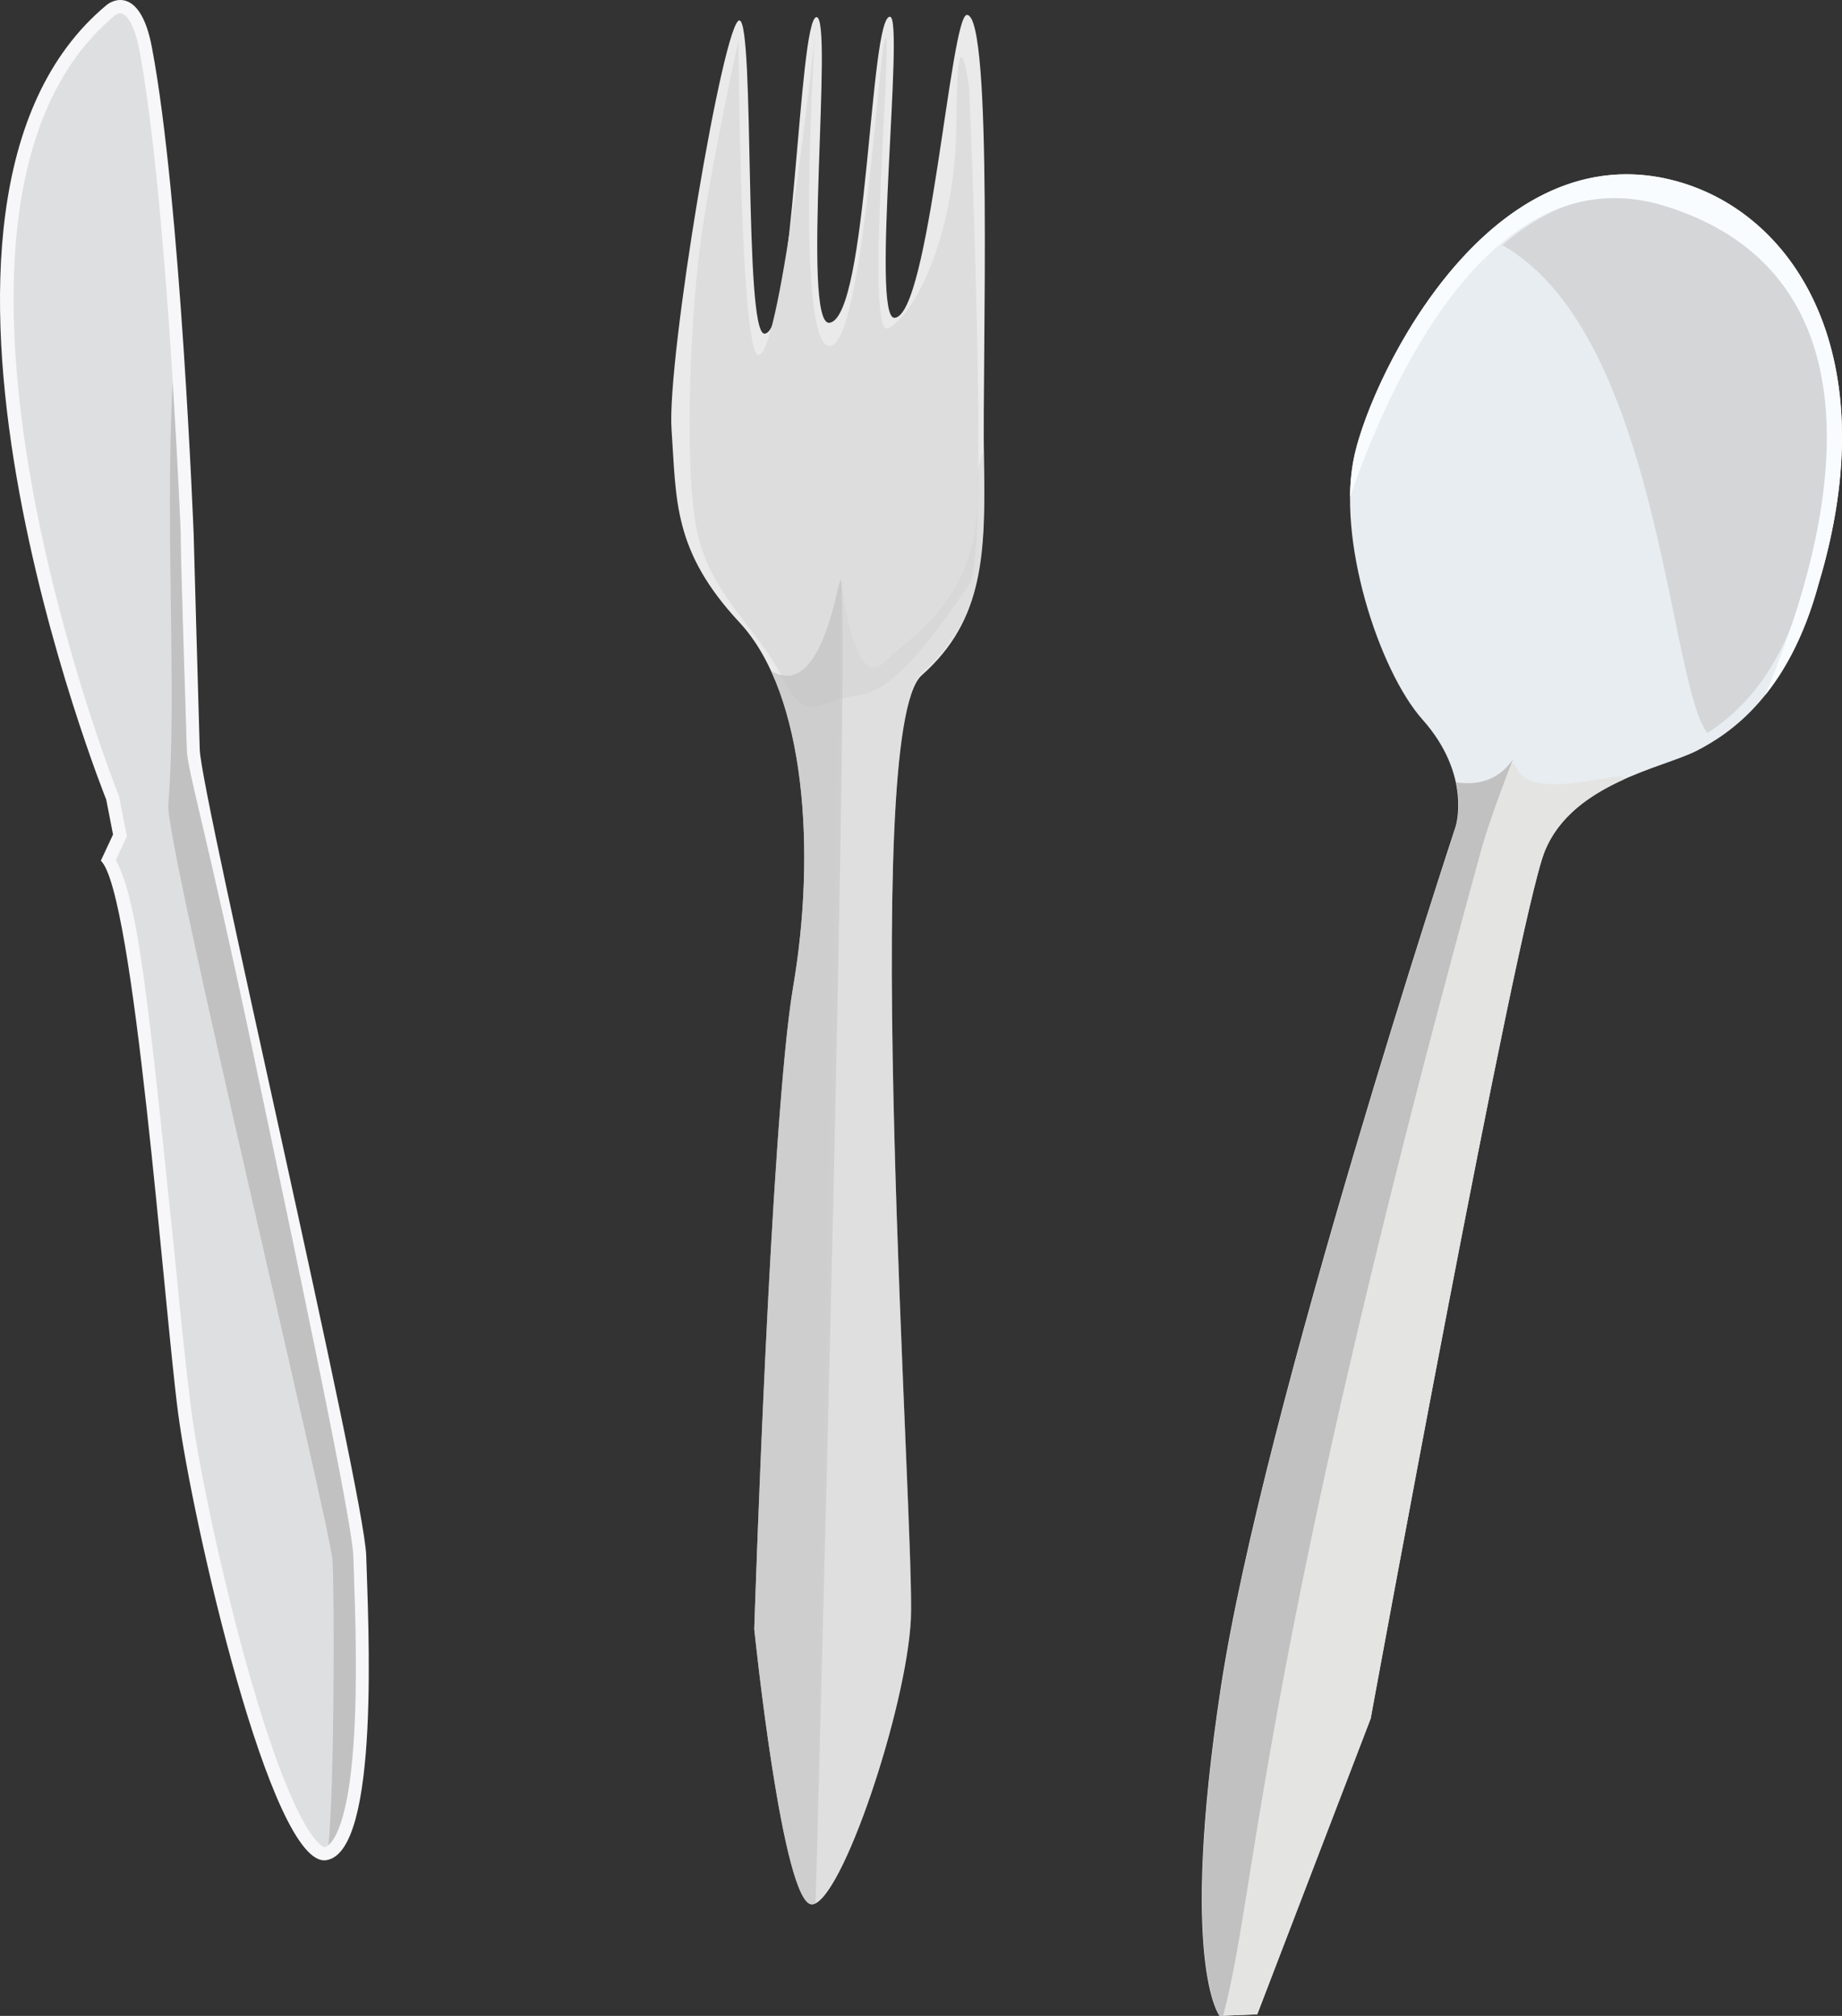 <svg xmlns="http://www.w3.org/2000/svg" viewBox="0 0 323.31 353.81"><rect x="0" y="0" width="323.31" height="353.81" fill="#333333" stroke="none"/><defs><style>.cls-1{fill:#f7f7f9;}.cls-2{fill:#dedfe0;}.cls-3,.cls-6{fill:#c1c1c1;}.cls-4{fill:#eaeaea;}.cls-5{fill:#ddd;}.cls-6{fill-opacity:0.67;}.cls-7{fill:#d1d1d1;fill-opacity:0.4;}.cls-8{fill:#e8edf1;}.cls-9{fill:#bcbcbc;fill-opacity:0.46;}.cls-10{fill:#e4e5e3;}.cls-11{fill:#f8fcff;}</style></defs><title>Spoon</title><g id="Layer_2" data-name="Layer 2"><g id="Utensil"><g id="knife"><path class="cls-1" d="M18.69.9c1.63-1.35,6.14-2.61,8,7.56,5,26.46,7.3,85.23,7.3,85.23s.83,30.06,1.07,37.87c.26,8.19,28.9,130.18,29.22,141.5s2.56,52.16-7.07,53.43S33.74,266.9,31.26,248s-7.74-91.44-13.56-96.94l2.14-4.59-1.19-6.12S-23.34,35.82,18.69.9Z"/><path class="cls-2" d="M57,324.18c-.11,0-4.79-.64-13.31-30.6-4.72-16.6-8.83-36.35-10.08-45.85C33,243.1,32,234.12,31,223.71,25.82,173,24.16,158.4,20.35,150.92l1.92-4.13-1.39-7.11-.1-.24c-.4-.89-40.78-103.36-.6-136.74A1.57,1.57,0,0,1,21,2.34c1.09-.14,2.59,1.83,3.48,6.55,4.76,25.44,7.14,81.82,7.26,84.78-.1,1.61.84,30.4,1.07,38,.12,3.68,3.39,14.14,11.76,53.75,8.11,38.35,17.29,81.81,17.46,87.75,0,.91.06,2,.11,3.26.24,7.22.66,19.31-.08,29.79C60.83,323.13,57.37,324.12,57,324.18Z"/><path class="cls-3" d="M57.66,323.81c1.18-1,3.45-4.57,4.37-17.63.74-10.48.32-22.57.08-29.79,0-1.25-.09-2.35-.11-3.26-.17-5.94-9.35-49.4-17.46-87.75-8.37-39.61-11.64-50.07-11.76-53.75-.23-7.56-1.17-36.35-1.07-38-.05-1.27-.52-12.34-1.41-26.58-1.37,26.8.81,54.41-.76,74.21C29,147.89,58,268,58.36,273.85,58.7,279.08,58.72,313.09,57.66,323.81Z"/></g><g id="fork"><path class="cls-4" d="M129.8,3.59C127.08,3.16,117,63,117.87,75.41s.2,21.24,11.93,33.84,13.39,40.6,9.43,63.85-6.84,112.82-6.84,112.82,5,48.76,10.17,48.32,16.56-34.46,17.31-50-9.11-156,1.91-165.72S173,96.94,172.7,80.36s1.66-77.87-3-77.74c-2.87.08-6.6,52.88-12.69,53.16-4.21.2,1.75-52.58-.78-52.84-3.62-.38-3.88,52.77-10.63,53.71-5.06.7.8-54.11-2.32-53.64s-3.92,55.49-9.1,55.55C130.52,58.59,132.51,4,129.8,3.59Z"/><path class="cls-5" d="M129.62,7.08c0,.13.28,56.34,3.65,55.22,3.91-1.3,9.76-56,9.76-56s-3.51,53.75,2.5,54.42,8.75-53.68,9.93-54-3.69,52.78.41,50.9,11.88-15.17,12-36.34,2.22-6,2.22-6,3.65,82.22.08,87.21S158.05,121.13,150.85,122s-9.21,5.5-13.55-3.11S125.08,104.72,122.52,94s-1.4-37.12.35-50.7S129.62,7.08,129.62,7.08Z"/><path class="cls-6" d="M147.65,102.13c-.32-3.53-2.65,21.33-12.33,15.6,6.63,14.35,7.14,36.43,3.91,55.37-4,23.25-6.84,112.82-6.84,112.82s5,48.76,10.17,48.32a1.8,1.8,0,0,0,.59-.18C144,303.29,149,116.91,147.65,102.13Z"/><path class="cls-7" d="M161.79,118.14C172.8,108.46,173,96.55,172.7,80c0-.27,0-.54,0-.83a12.48,12.48,0,0,0-1.1,6.25c.49,19.43-10.86,25.48-16.38,30.84s-7.56-14.49-7.56-14.49-4.09,189.68-4.5,232.32c6.21-4.52,16-36.12,16.73-50.2C160.62,268.33,150.77,127.82,161.79,118.14Z"/></g><g id="spoon"><path class="cls-8" d="M294.37,31.83c20.95,5.82,36.77,31,24.83,70.66-5.21,19.37-15.48,26.25-21.41,29.29S276,137.4,271.13,149.42s-30.55,152.21-30.55,152.21l-19.91,51.91-6.61.27s-7.16-9,.22-57.63S255.5,145.05,255.5,145.05s2.88-9-5.85-18.79c-7.62-8.58-15.17-31.79-11.91-46.36S261.87,22.82,294.37,31.83Z"/><path class="cls-9" d="M293.77,35.19c-.54-.15-1.08-.28-1.63-.41-11.06-2.47-20.64,1.56-28.46,8.24,27.6,15.65,29.17,76.93,36,85.64,8.23-5.3,13.85-13.82,17.13-26,7.53-25,3.13-41.13-1.89-50.23A35,35,0,0,0,293.77,35.19Z"/><path class="cls-10" d="M266.14,134.61c-4.54-11.78-39.3,149.67-39.3,149.67-3.53,20.33-12.78,69.53-12.78,69.53l6.61-.27,19.91-51.91s25.68-140.2,30.55-152.21c2.56-6.33,8.17-10,13.77-12.57C286,134.44,268.72,141.3,266.14,134.61Z"/><path class="cls-3" d="M259.89,149.52c1.77-6.45,5.67-16.21,5.67-16.21-.63.6-2.95,5-10,4a16.24,16.24,0,0,1,0,7.72s-33.85,102.53-41.22,151.13-.22,57.63-.22,57.63l.55,0C220.65,331.85,220.76,292,259.89,149.52Z"/><path class="cls-11" d="M309.78,122.05c3.6-4.46,7-10.7,9.42-19.56,11.94-39.71-3.88-64.84-24.83-70.66-32.5-9-53.37,33.51-56.63,48.07a35.62,35.62,0,0,0-.78,7.35c7.33-21.15,25.35-60.58,55.55-51C327.55,47.31,325.56,84.7,309.78,122.05Z"/></g></g></g></svg>